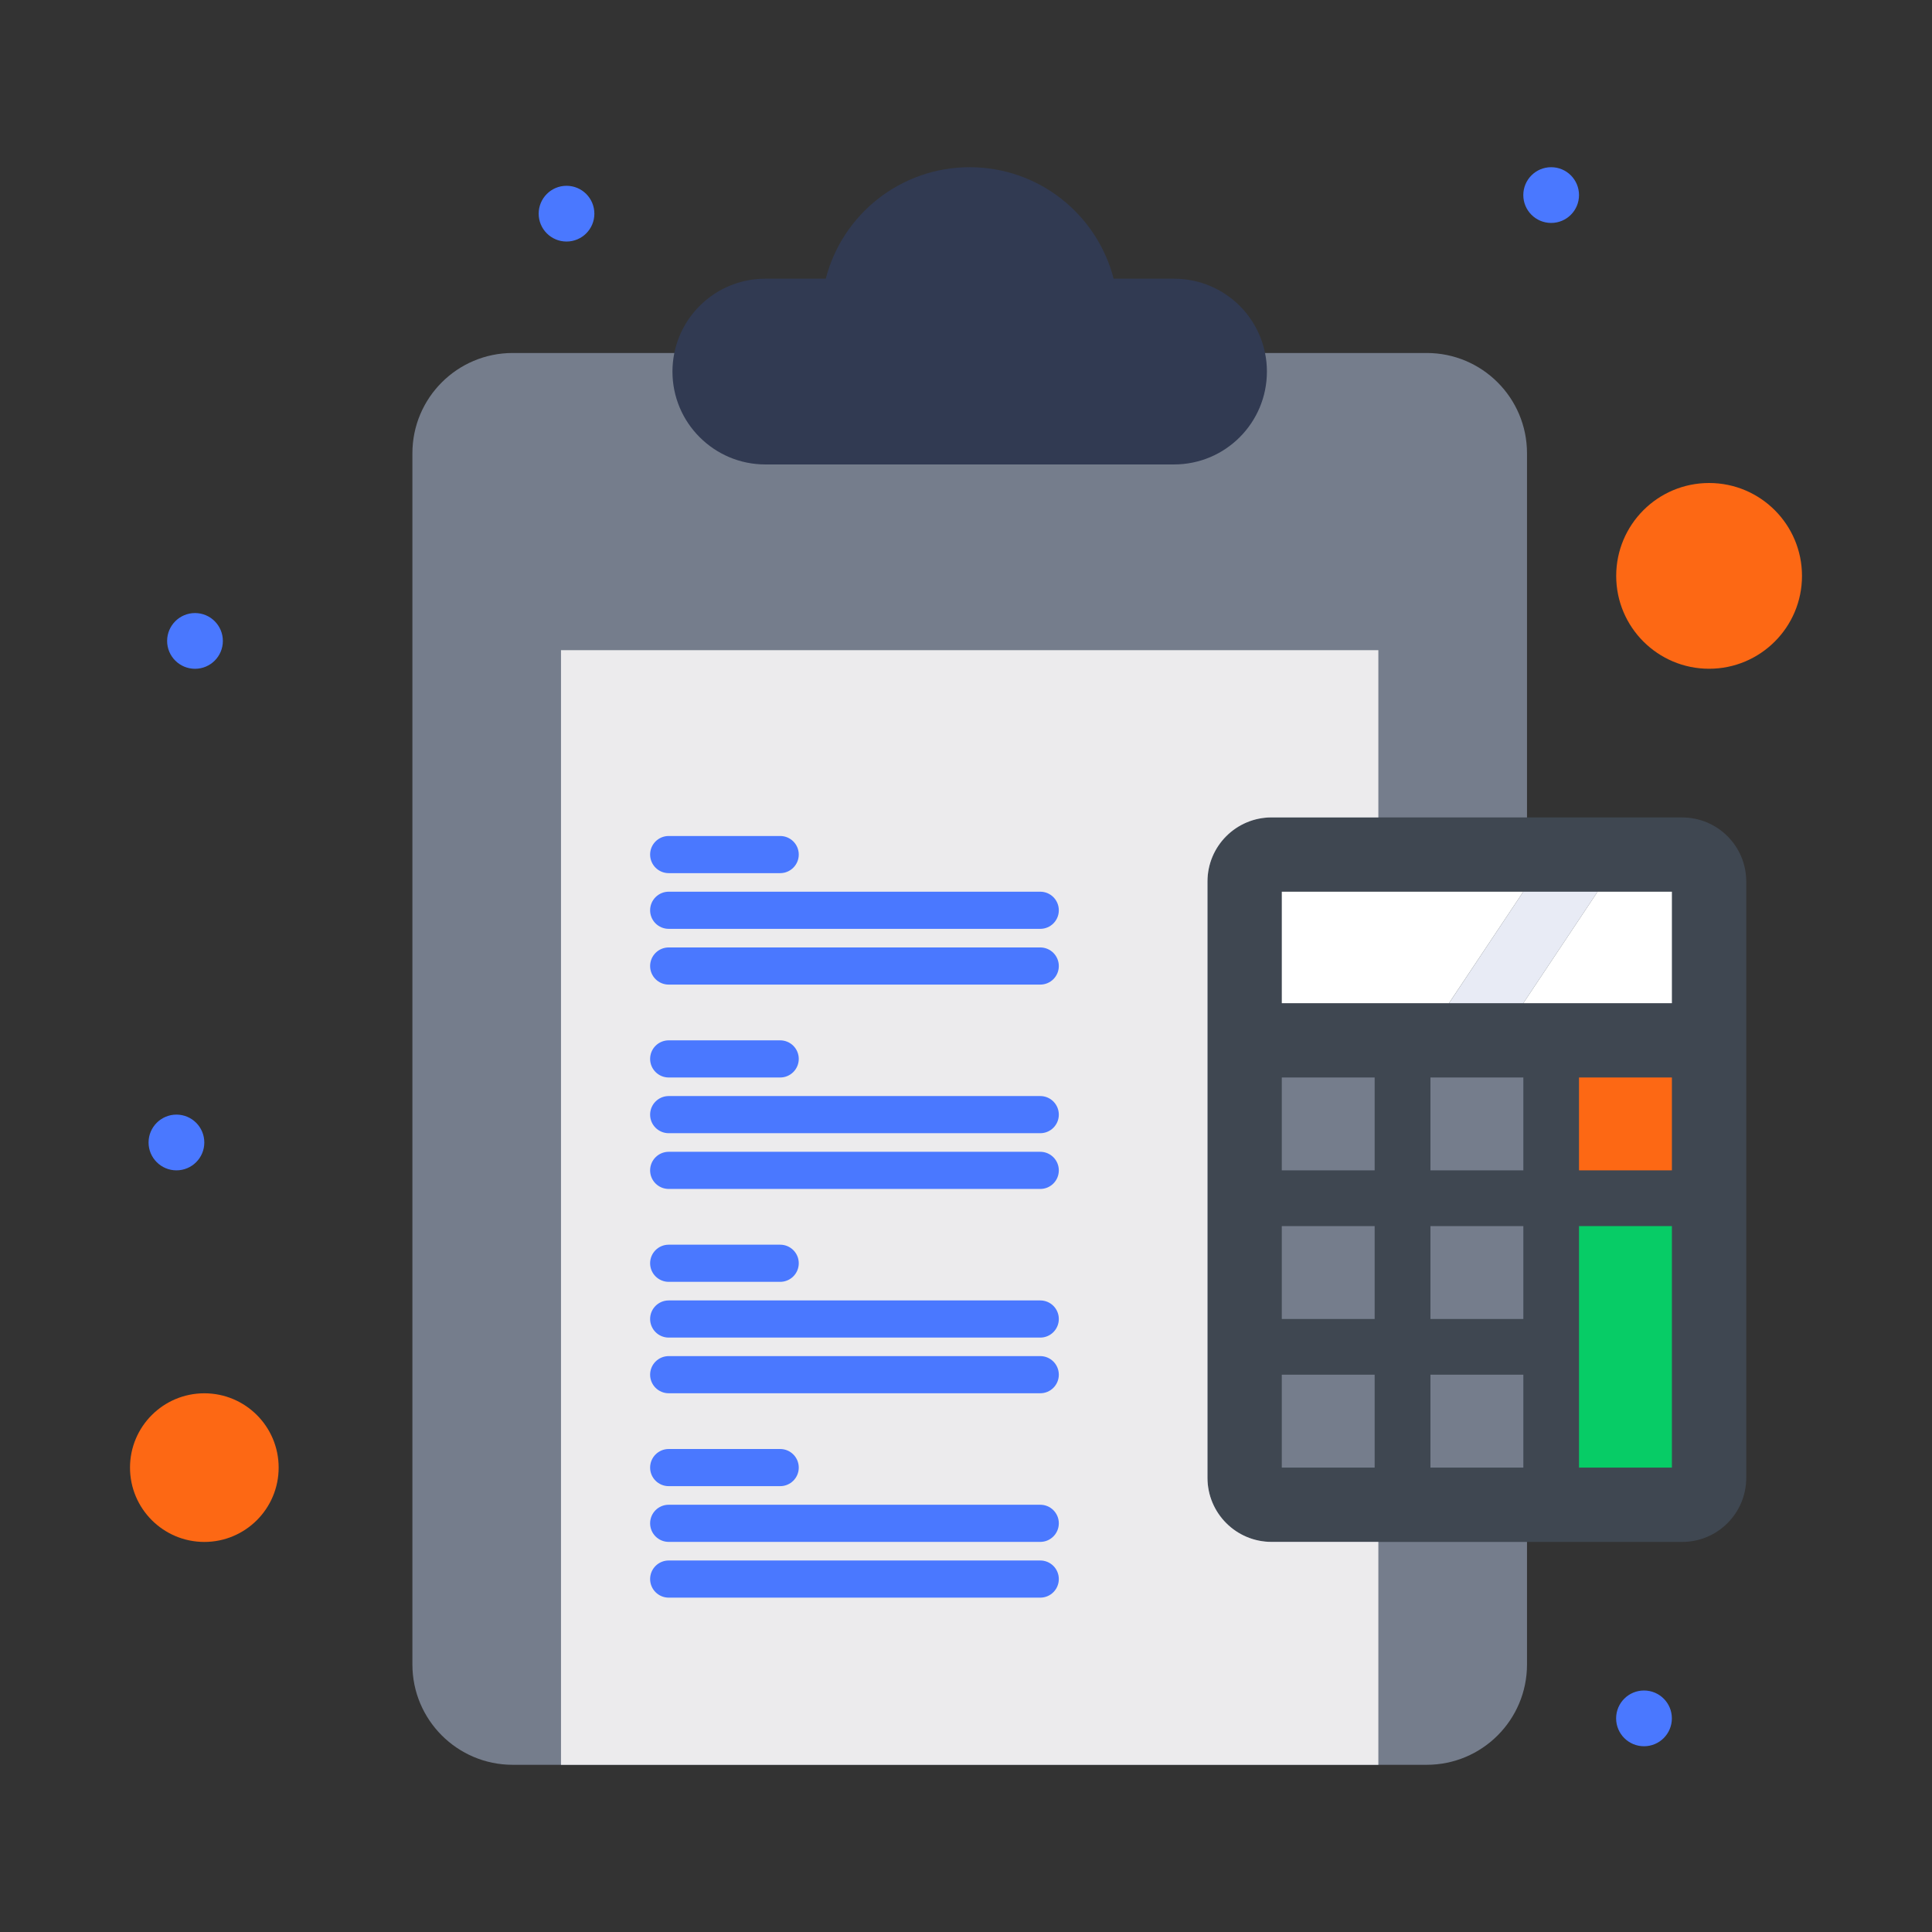 <svg width="48" height="48" viewBox="0 0 48 48" fill="none" xmlns="http://www.w3.org/2000/svg">
<rect x="0" y="0" width="48" height="48" fill="#333333" stroke="none"/>
<path d="M35.446 43.846C36.823 43.846 37.938 42.73 37.938 41.354C37.938 39.943 37.938 13.562 37.938 11.262C37.938 9.886 36.823 8.77 35.446 8.77H12.738C11.362 8.77 10.246 9.886 10.246 11.262V41.354C10.246 42.73 11.362 43.846 12.738 43.846H35.446Z" fill="#757D8C"/>
<path d="M41.792 20.309H37.938H34.246H31.592C30.713 20.309 30 21.021 30 21.901V36.716C30 37.596 30.713 38.309 31.592 38.309H34.246H37.938H41.792C42.672 38.309 43.385 37.596 43.385 36.716V21.901C43.385 21.021 42.672 20.309 41.792 20.309Z" fill="#3F4751"/>
<path d="M42.462 12C43.737 12 44.77 13.033 44.77 14.308C44.77 15.582 43.737 16.615 42.462 16.615C41.188 16.615 40.154 15.582 40.154 14.308C40.154 13.033 41.188 12 42.462 12Z" fill="#FD6814"/>
<path d="M5.077 34.616C6.097 34.616 6.923 35.442 6.923 36.462C6.923 37.482 6.097 38.309 5.077 38.309C4.058 38.309 3.23 37.482 3.23 36.462C3.23 35.442 4.058 34.616 5.077 34.616Z" fill="#FD6814"/>
<path d="M35.539 26.77H37.847V29.077H35.539V26.77Z" fill="#757D8C"/>
<path d="M35.539 30.462H37.847V32.77H35.539V30.462Z" fill="#757D8C"/>
<path d="M35.539 34.154H37.847V36.462H35.539V34.154Z" fill="#757D8C"/>
<path d="M31.846 34.154H34.153V36.462H31.846V34.154Z" fill="#757D8C"/>
<path d="M31.846 30.462H34.153V32.77H31.846V30.462Z" fill="#757D8C"/>
<path d="M31.846 26.77H34.153V29.077H31.846V26.77Z" fill="#757D8C"/>
<path d="M39.23 26.77H41.538V29.077H39.23V26.77Z" fill="#FD6814"/>
<path d="M39.23 30.462H41.538V36.462H39.23V30.462Z" fill="#07CC66"/>
<path d="M39.692 22.154L37.846 24.924H36L37.846 22.154H39.692Z" fill="#E8EBF5"/>
<path d="M41.538 22.154V24.924H37.846L39.692 22.154H41.538Z" fill="white"/>
<path d="M37.846 22.154L35.999 24.924H31.846V22.154H37.846Z" fill="white"/>
<path d="M34.245 38.308V43.847H13.938V16.154H34.245V20.308H31.591C30.713 20.308 29.999 21.021 29.999 21.901V36.716C29.999 37.596 30.713 38.308 31.591 38.308H34.245Z" fill="#ECEBED"/>
<path d="M31.431 8.778C31.461 8.925 31.476 9.076 31.476 9.231C31.476 10.506 30.443 11.539 29.169 11.539H19.015C18.378 11.539 17.801 11.28 17.384 10.863C16.965 10.446 16.707 9.868 16.707 9.231C16.707 9.076 16.723 8.925 16.752 8.778C16.962 7.72 17.896 6.924 19.015 6.924H20.516C20.925 5.331 22.372 4.154 24.092 4.154C25.812 4.154 27.258 5.331 27.668 6.924H29.169C29.806 6.924 30.382 7.182 30.801 7.599C31.116 7.915 31.341 8.323 31.431 8.778Z" fill="#313A52"/>
<path d="M40.845 42C41.228 42 41.537 42.31 41.537 42.692C41.537 43.075 41.228 43.385 40.845 43.385C40.462 43.385 40.152 43.075 40.152 42.692C40.152 42.31 40.462 42 40.845 42Z" fill="#4A78FF"/>
<path d="M38.538 4.154C38.921 4.154 39.23 4.464 39.23 4.847C39.23 5.229 38.921 5.539 38.538 5.539C38.156 5.539 37.846 5.229 37.846 4.847C37.846 4.464 38.156 4.154 38.538 4.154Z" fill="#4A78FF"/>
<path d="M14.075 4.616C14.458 4.616 14.767 4.926 14.767 5.309C14.767 5.691 14.458 6.001 14.075 6.001C13.693 6.001 13.383 5.691 13.383 5.309C13.383 4.926 13.693 4.616 14.075 4.616Z" fill="#4A78FF"/>
<path d="M4.845 15.231C5.228 15.231 5.537 15.542 5.537 15.924C5.537 16.306 5.228 16.616 4.845 16.616C4.463 16.616 4.152 16.306 4.152 15.924C4.152 15.542 4.463 15.231 4.845 15.231Z" fill="#4A78FF"/>
<path d="M4.384 27.692C4.767 27.692 5.076 28.003 5.076 28.385C5.076 28.767 4.767 29.077 4.384 29.077C4.002 29.077 3.691 28.767 3.691 28.385C3.691 28.003 4.002 27.692 4.384 27.692Z" fill="#4A78FF"/>
<path d="M25.845 34.615H16.614C16.359 34.615 16.152 34.409 16.152 34.154C16.152 33.899 16.359 33.692 16.614 33.692H25.845C26.1 33.692 26.306 33.899 26.306 34.154C26.306 34.409 26.1 34.615 25.845 34.615Z" fill="#4A78FF"/>
<path d="M25.845 33.232H16.614C16.359 33.232 16.152 33.025 16.152 32.77C16.152 32.515 16.359 32.309 16.614 32.309H25.845C26.1 32.309 26.306 32.515 26.306 32.77C26.306 33.025 26.1 33.232 25.845 33.232Z" fill="#4A78FF"/>
<path d="M19.383 31.847H16.614C16.359 31.847 16.152 31.64 16.152 31.385C16.152 31.13 16.359 30.924 16.614 30.924H19.383C19.638 30.924 19.845 31.13 19.845 31.385C19.845 31.64 19.638 31.847 19.383 31.847Z" fill="#4A78FF"/>
<path d="M25.845 39.693H16.614C16.359 39.693 16.152 39.486 16.152 39.231C16.152 38.976 16.359 38.77 16.614 38.77H25.845C26.1 38.77 26.306 38.976 26.306 39.231C26.306 39.486 26.1 39.693 25.845 39.693Z" fill="#4A78FF"/>
<path d="M25.845 38.308H16.614C16.359 38.308 16.152 38.101 16.152 37.846C16.152 37.591 16.359 37.385 16.614 37.385H25.845C26.1 37.385 26.306 37.591 26.306 37.846C26.306 38.101 26.1 38.308 25.845 38.308Z" fill="#4A78FF"/>
<path d="M19.383 36.923H16.614C16.359 36.923 16.152 36.717 16.152 36.462C16.152 36.207 16.359 36 16.614 36H19.383C19.638 36 19.845 36.207 19.845 36.462C19.845 36.717 19.638 36.923 19.383 36.923Z" fill="#4A78FF"/>
<path d="M25.845 29.539H16.614C16.359 29.539 16.152 29.333 16.152 29.078C16.152 28.823 16.359 28.616 16.614 28.616H25.845C26.1 28.616 26.306 28.823 26.306 29.078C26.306 29.333 26.1 29.539 25.845 29.539Z" fill="#4A78FF"/>
<path d="M25.845 28.154H16.614C16.359 28.154 16.152 27.948 16.152 27.693C16.152 27.438 16.359 27.231 16.614 27.231H25.845C26.1 27.231 26.306 27.438 26.306 27.693C26.306 27.948 26.1 28.154 25.845 28.154Z" fill="#4A78FF"/>
<path d="M19.383 26.77H16.614C16.359 26.77 16.152 26.563 16.152 26.308C16.152 26.053 16.359 25.847 16.614 25.847H19.383C19.638 25.847 19.845 26.053 19.845 26.308C19.845 26.563 19.638 26.77 19.383 26.77Z" fill="#4A78FF"/>
<path d="M25.845 24.462H16.614C16.359 24.462 16.152 24.256 16.152 24.001C16.152 23.746 16.359 23.539 16.614 23.539H25.845C26.1 23.539 26.306 23.746 26.306 24.001C26.306 24.256 26.1 24.462 25.845 24.462Z" fill="#4A78FF"/>
<path d="M25.845 23.077H16.614C16.359 23.077 16.152 22.871 16.152 22.616C16.152 22.361 16.359 22.154 16.614 22.154H25.845C26.1 22.154 26.306 22.361 26.306 22.616C26.306 22.871 26.1 23.077 25.845 23.077Z" fill="#4A78FF"/>
<path d="M19.383 21.693H16.614C16.359 21.693 16.152 21.486 16.152 21.231C16.152 20.976 16.359 20.77 16.614 20.77H19.383C19.638 20.77 19.845 20.976 19.845 21.231C19.845 21.486 19.638 21.693 19.383 21.693Z" fill="#4A78FF"/>
</svg>
